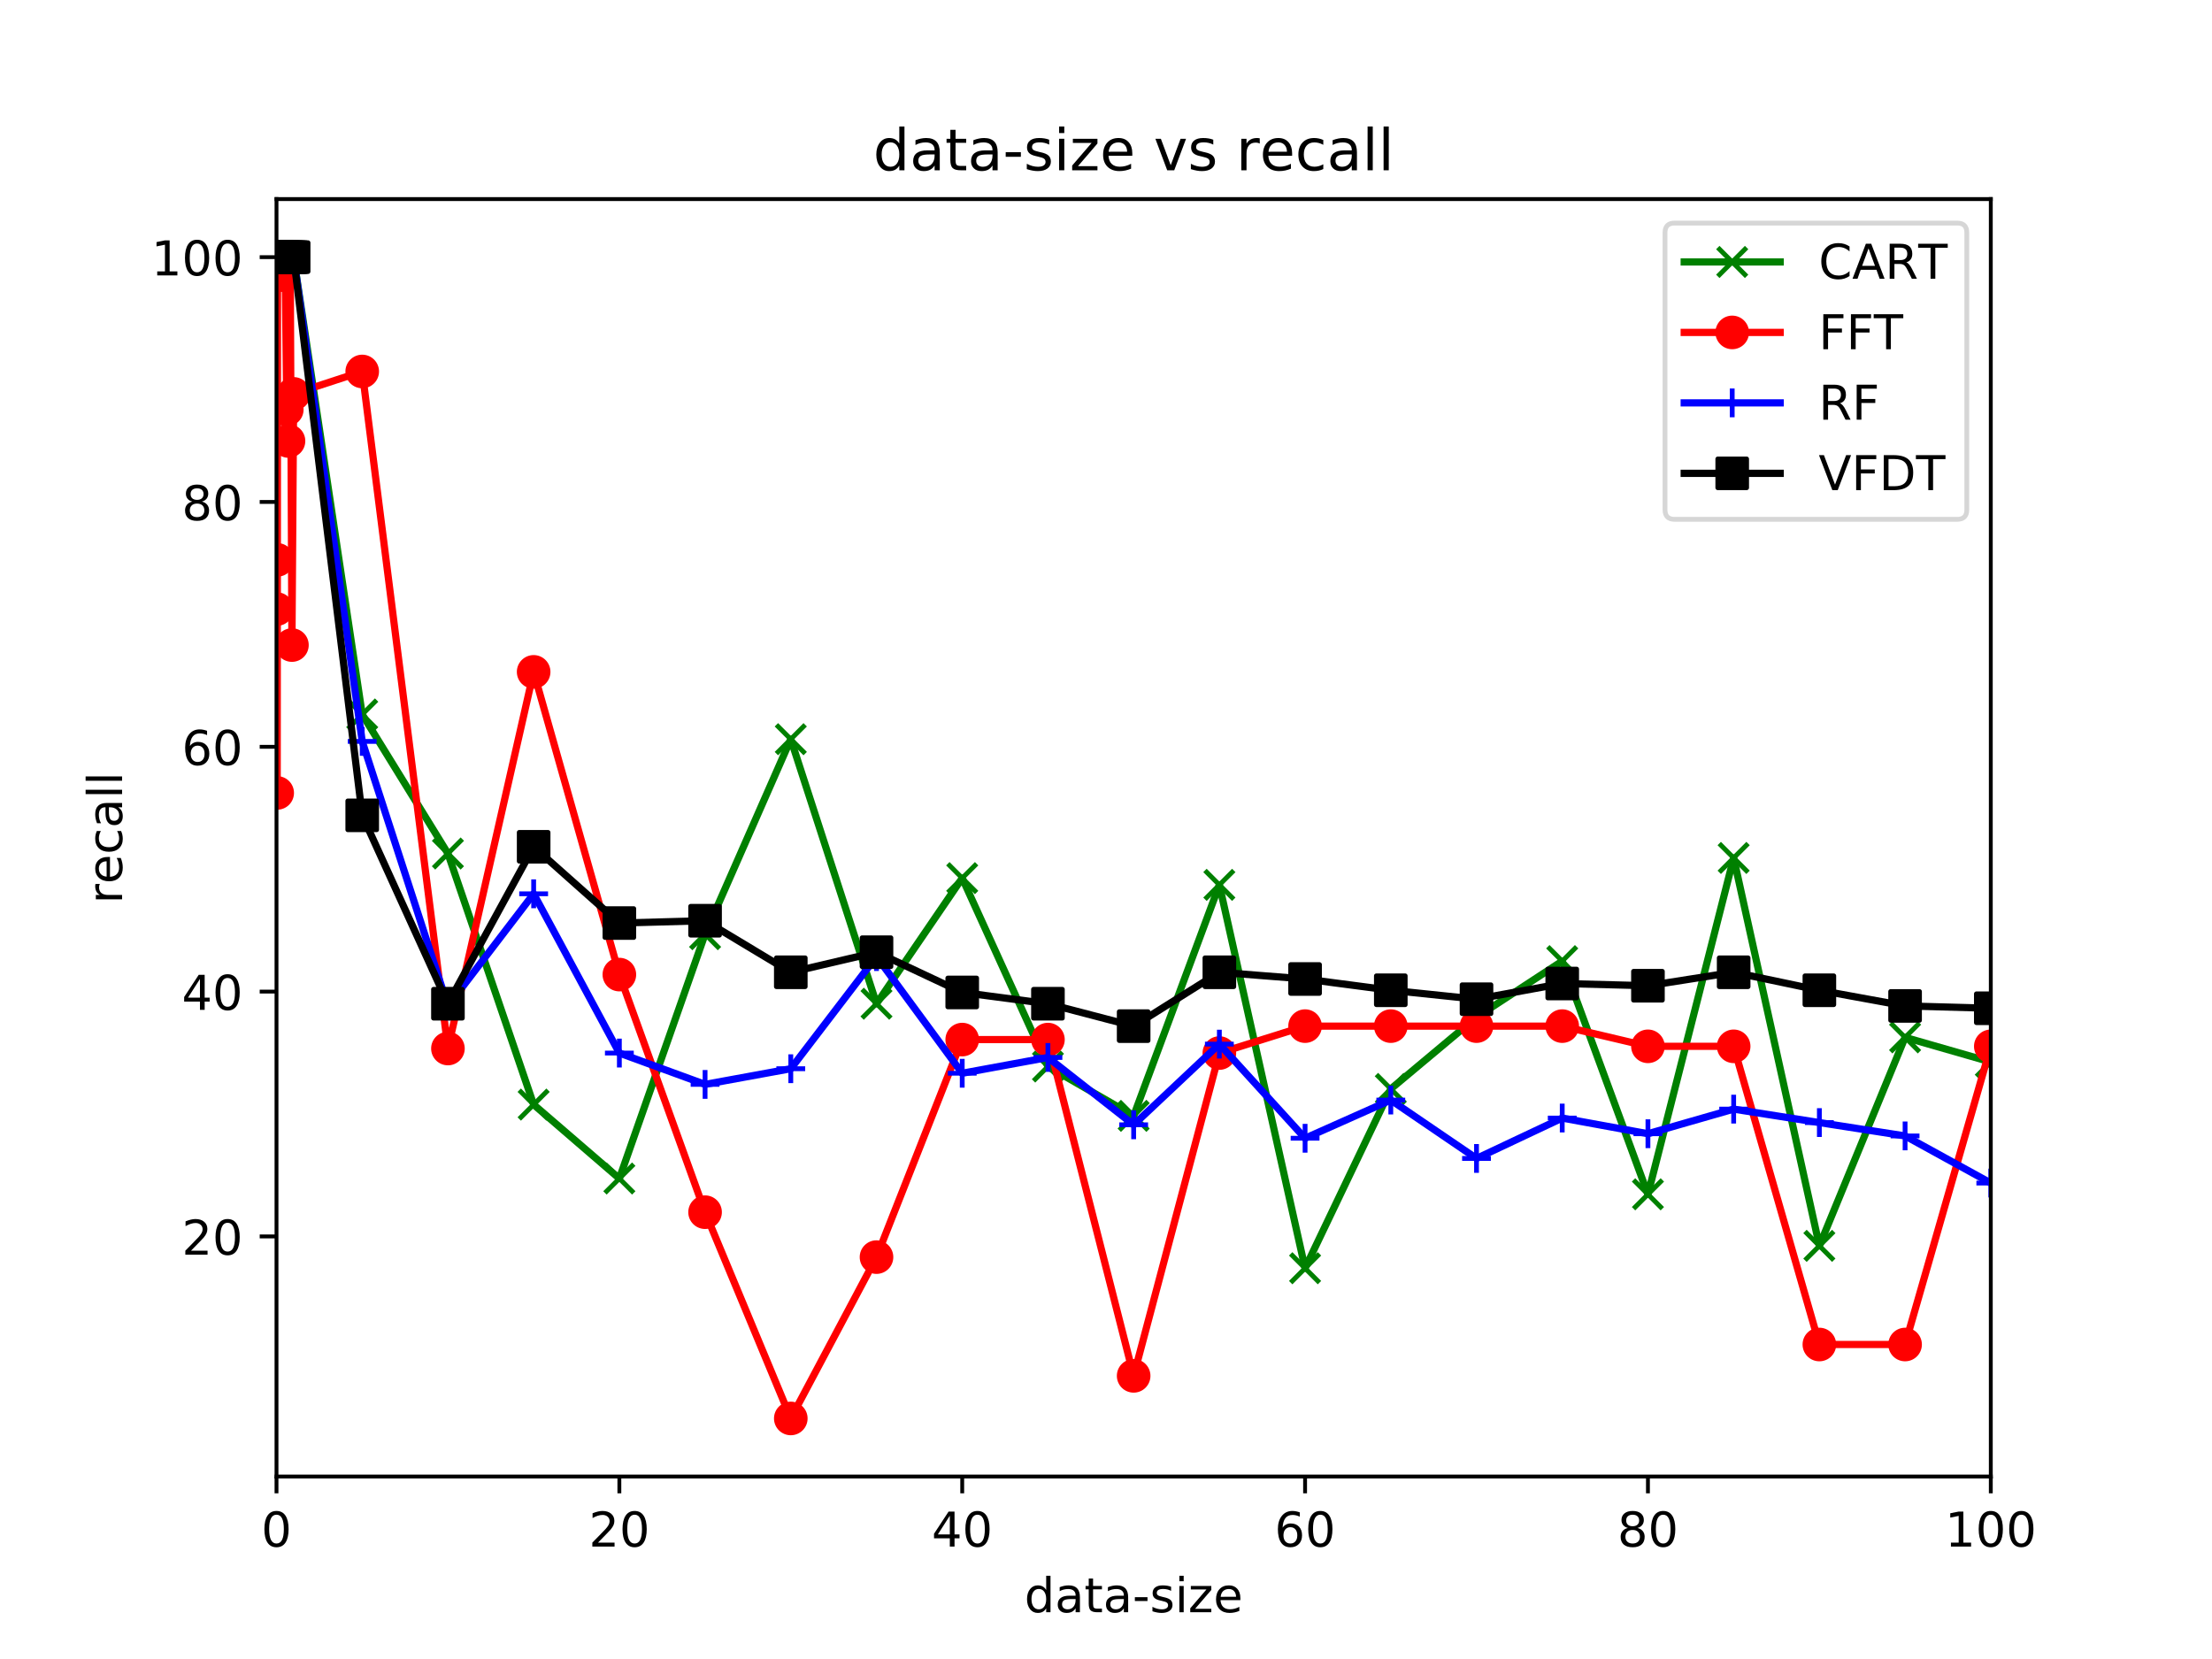 <?xml version="1.0" encoding="utf-8" standalone="no"?>
<!DOCTYPE svg PUBLIC "-//W3C//DTD SVG 1.1//EN"
  "http://www.w3.org/Graphics/SVG/1.1/DTD/svg11.dtd">
<!-- Created with matplotlib (https://matplotlib.org/) -->
<svg height="345.6pt" version="1.1" viewBox="0 0 460.8 345.6" width="460.8pt" xmlns="http://www.w3.org/2000/svg" xmlns:xlink="http://www.w3.org/1999/xlink">
 <defs>
  <style type="text/css">
*{stroke-linecap:butt;stroke-linejoin:round;}
  </style>
 </defs>
 <g id="figure_1">
  <g id="patch_1">
   <path d="M 0 345.6 
L 460.8 345.6 
L 460.8 0 
L 0 0 
z
" style="fill:#ffffff;"/>
  </g>
  <g id="axes_1">
   <g id="patch_2">
    <path d="M 57.6 307.584 
L 414.72 307.584 
L 414.72 41.472 
L 57.6 41.472 
z
" style="fill:#ffffff;"/>
   </g>
   <g id="matplotlib.axis_1">
    <g id="xtick_1">
     <g id="line2d_1">
      <defs>
       <path d="M 0 0 
L 0 3.5 
" id="m927fd1815a" style="stroke:#000000;stroke-width:0.8;"/>
      </defs>
      <g>
       <use style="stroke:#000000;stroke-width:0.8;" x="57.6" xlink:href="#m927fd1815a" y="307.584"/>
      </g>
     </g>
     <g id="text_1">
      <!-- 0 -->
      <defs>
       <path d="M 31.781 66.406 
Q 24.172 66.406 20.328 58.906 
Q 16.5 51.422 16.5 36.375 
Q 16.5 21.391 20.328 13.891 
Q 24.172 6.391 31.781 6.391 
Q 39.453 6.391 43.281 13.891 
Q 47.125 21.391 47.125 36.375 
Q 47.125 51.422 43.281 58.906 
Q 39.453 66.406 31.781 66.406 
z
M 31.781 74.219 
Q 44.047 74.219 50.516 64.516 
Q 56.984 54.828 56.984 36.375 
Q 56.984 17.969 50.516 8.266 
Q 44.047 -1.422 31.781 -1.422 
Q 19.531 -1.422 13.062 8.266 
Q 6.594 17.969 6.594 36.375 
Q 6.594 54.828 13.062 64.516 
Q 19.531 74.219 31.781 74.219 
z
" id="DejaVuSans-48"/>
      </defs>
      <g transform="translate(54.419 322.182)scale(0.1 -0.1)">
       <use xlink:href="#DejaVuSans-48"/>
      </g>
     </g>
    </g>
    <g id="xtick_2">
     <g id="line2d_2">
      <g>
       <use style="stroke:#000000;stroke-width:0.8;" x="129.024" xlink:href="#m927fd1815a" y="307.584"/>
      </g>
     </g>
     <g id="text_2">
      <!-- 20 -->
      <defs>
       <path d="M 19.188 8.297 
L 53.609 8.297 
L 53.609 0 
L 7.328 0 
L 7.328 8.297 
Q 12.938 14.109 22.625 23.891 
Q 32.328 33.688 34.812 36.531 
Q 39.547 41.844 41.422 45.531 
Q 43.312 49.219 43.312 52.781 
Q 43.312 58.594 39.234 62.25 
Q 35.156 65.922 28.609 65.922 
Q 23.969 65.922 18.812 64.312 
Q 13.672 62.703 7.812 59.422 
L 7.812 69.391 
Q 13.766 71.781 18.938 73 
Q 24.125 74.219 28.422 74.219 
Q 39.75 74.219 46.484 68.547 
Q 53.219 62.891 53.219 53.422 
Q 53.219 48.922 51.531 44.891 
Q 49.859 40.875 45.406 35.406 
Q 44.188 33.984 37.641 27.219 
Q 31.109 20.453 19.188 8.297 
z
" id="DejaVuSans-50"/>
      </defs>
      <g transform="translate(122.662 322.182)scale(0.1 -0.1)">
       <use xlink:href="#DejaVuSans-50"/>
       <use x="63.623" xlink:href="#DejaVuSans-48"/>
      </g>
     </g>
    </g>
    <g id="xtick_3">
     <g id="line2d_3">
      <g>
       <use style="stroke:#000000;stroke-width:0.8;" x="200.448" xlink:href="#m927fd1815a" y="307.584"/>
      </g>
     </g>
     <g id="text_3">
      <!-- 40 -->
      <defs>
       <path d="M 37.797 64.312 
L 12.891 25.391 
L 37.797 25.391 
z
M 35.203 72.906 
L 47.609 72.906 
L 47.609 25.391 
L 58.016 25.391 
L 58.016 17.188 
L 47.609 17.188 
L 47.609 0 
L 37.797 0 
L 37.797 17.188 
L 4.891 17.188 
L 4.891 26.703 
z
" id="DejaVuSans-52"/>
      </defs>
      <g transform="translate(194.085 322.182)scale(0.1 -0.1)">
       <use xlink:href="#DejaVuSans-52"/>
       <use x="63.623" xlink:href="#DejaVuSans-48"/>
      </g>
     </g>
    </g>
    <g id="xtick_4">
     <g id="line2d_4">
      <g>
       <use style="stroke:#000000;stroke-width:0.8;" x="271.872" xlink:href="#m927fd1815a" y="307.584"/>
      </g>
     </g>
     <g id="text_4">
      <!-- 60 -->
      <defs>
       <path d="M 33.016 40.375 
Q 26.375 40.375 22.484 35.828 
Q 18.609 31.297 18.609 23.391 
Q 18.609 15.531 22.484 10.953 
Q 26.375 6.391 33.016 6.391 
Q 39.656 6.391 43.531 10.953 
Q 47.406 15.531 47.406 23.391 
Q 47.406 31.297 43.531 35.828 
Q 39.656 40.375 33.016 40.375 
z
M 52.594 71.297 
L 52.594 62.312 
Q 48.875 64.062 45.094 64.984 
Q 41.312 65.922 37.594 65.922 
Q 27.828 65.922 22.672 59.328 
Q 17.531 52.734 16.797 39.406 
Q 19.672 43.656 24.016 45.922 
Q 28.375 48.188 33.594 48.188 
Q 44.578 48.188 50.953 41.516 
Q 57.328 34.859 57.328 23.391 
Q 57.328 12.156 50.688 5.359 
Q 44.047 -1.422 33.016 -1.422 
Q 20.359 -1.422 13.672 8.266 
Q 6.984 17.969 6.984 36.375 
Q 6.984 53.656 15.188 63.938 
Q 23.391 74.219 37.203 74.219 
Q 40.922 74.219 44.703 73.484 
Q 48.484 72.75 52.594 71.297 
z
" id="DejaVuSans-54"/>
      </defs>
      <g transform="translate(265.51 322.182)scale(0.1 -0.1)">
       <use xlink:href="#DejaVuSans-54"/>
       <use x="63.623" xlink:href="#DejaVuSans-48"/>
      </g>
     </g>
    </g>
    <g id="xtick_5">
     <g id="line2d_5">
      <g>
       <use style="stroke:#000000;stroke-width:0.8;" x="343.296" xlink:href="#m927fd1815a" y="307.584"/>
      </g>
     </g>
     <g id="text_5">
      <!-- 80 -->
      <defs>
       <path d="M 31.781 34.625 
Q 24.75 34.625 20.719 30.859 
Q 16.703 27.094 16.703 20.516 
Q 16.703 13.922 20.719 10.156 
Q 24.75 6.391 31.781 6.391 
Q 38.812 6.391 42.859 10.172 
Q 46.922 13.969 46.922 20.516 
Q 46.922 27.094 42.891 30.859 
Q 38.875 34.625 31.781 34.625 
z
M 21.922 38.812 
Q 15.578 40.375 12.031 44.719 
Q 8.5 49.078 8.5 55.328 
Q 8.5 64.062 14.719 69.141 
Q 20.953 74.219 31.781 74.219 
Q 42.672 74.219 48.875 69.141 
Q 55.078 64.062 55.078 55.328 
Q 55.078 49.078 51.531 44.719 
Q 48 40.375 41.703 38.812 
Q 48.828 37.156 52.797 32.312 
Q 56.781 27.484 56.781 20.516 
Q 56.781 9.906 50.312 4.234 
Q 43.844 -1.422 31.781 -1.422 
Q 19.734 -1.422 13.25 4.234 
Q 6.781 9.906 6.781 20.516 
Q 6.781 27.484 10.781 32.312 
Q 14.797 37.156 21.922 38.812 
z
M 18.312 54.391 
Q 18.312 48.734 21.844 45.562 
Q 25.391 42.391 31.781 42.391 
Q 38.141 42.391 41.719 45.562 
Q 45.312 48.734 45.312 54.391 
Q 45.312 60.062 41.719 63.234 
Q 38.141 66.406 31.781 66.406 
Q 25.391 66.406 21.844 63.234 
Q 18.312 60.062 18.312 54.391 
z
" id="DejaVuSans-56"/>
      </defs>
      <g transform="translate(336.933 322.182)scale(0.1 -0.1)">
       <use xlink:href="#DejaVuSans-56"/>
       <use x="63.623" xlink:href="#DejaVuSans-48"/>
      </g>
     </g>
    </g>
    <g id="xtick_6">
     <g id="line2d_6">
      <g>
       <use style="stroke:#000000;stroke-width:0.8;" x="414.72" xlink:href="#m927fd1815a" y="307.584"/>
      </g>
     </g>
     <g id="text_6">
      <!-- 100 -->
      <defs>
       <path d="M 12.406 8.297 
L 28.516 8.297 
L 28.516 63.922 
L 10.984 60.406 
L 10.984 69.391 
L 28.422 72.906 
L 38.281 72.906 
L 38.281 8.297 
L 54.391 8.297 
L 54.391 0 
L 12.406 0 
z
" id="DejaVuSans-49"/>
      </defs>
      <g transform="translate(405.176 322.182)scale(0.1 -0.1)">
       <use xlink:href="#DejaVuSans-49"/>
       <use x="63.623" xlink:href="#DejaVuSans-48"/>
       <use x="127.246" xlink:href="#DejaVuSans-48"/>
      </g>
     </g>
    </g>
    <g id="text_7">
     <!-- data-size -->
     <defs>
      <path d="M 45.406 46.391 
L 45.406 75.984 
L 54.391 75.984 
L 54.391 0 
L 45.406 0 
L 45.406 8.203 
Q 42.578 3.328 38.25 0.953 
Q 33.938 -1.422 27.875 -1.422 
Q 17.969 -1.422 11.734 6.484 
Q 5.516 14.406 5.516 27.297 
Q 5.516 40.188 11.734 48.094 
Q 17.969 56 27.875 56 
Q 33.938 56 38.25 53.625 
Q 42.578 51.266 45.406 46.391 
z
M 14.797 27.297 
Q 14.797 17.391 18.875 11.75 
Q 22.953 6.109 30.078 6.109 
Q 37.203 6.109 41.297 11.75 
Q 45.406 17.391 45.406 27.297 
Q 45.406 37.203 41.297 42.844 
Q 37.203 48.484 30.078 48.484 
Q 22.953 48.484 18.875 42.844 
Q 14.797 37.203 14.797 27.297 
z
" id="DejaVuSans-100"/>
      <path d="M 34.281 27.484 
Q 23.391 27.484 19.188 25 
Q 14.984 22.516 14.984 16.5 
Q 14.984 11.719 18.141 8.906 
Q 21.297 6.109 26.703 6.109 
Q 34.188 6.109 38.703 11.406 
Q 43.219 16.703 43.219 25.484 
L 43.219 27.484 
z
M 52.203 31.203 
L 52.203 0 
L 43.219 0 
L 43.219 8.297 
Q 40.141 3.328 35.547 0.953 
Q 30.953 -1.422 24.312 -1.422 
Q 15.922 -1.422 10.953 3.297 
Q 6 8.016 6 15.922 
Q 6 25.141 12.172 29.828 
Q 18.359 34.516 30.609 34.516 
L 43.219 34.516 
L 43.219 35.406 
Q 43.219 41.609 39.141 45 
Q 35.062 48.391 27.688 48.391 
Q 23 48.391 18.547 47.266 
Q 14.109 46.141 10.016 43.891 
L 10.016 52.203 
Q 14.938 54.109 19.578 55.047 
Q 24.219 56 28.609 56 
Q 40.484 56 46.344 49.844 
Q 52.203 43.703 52.203 31.203 
z
" id="DejaVuSans-97"/>
      <path d="M 18.312 70.219 
L 18.312 54.688 
L 36.812 54.688 
L 36.812 47.703 
L 18.312 47.703 
L 18.312 18.016 
Q 18.312 11.328 20.141 9.422 
Q 21.969 7.516 27.594 7.516 
L 36.812 7.516 
L 36.812 0 
L 27.594 0 
Q 17.188 0 13.234 3.875 
Q 9.281 7.766 9.281 18.016 
L 9.281 47.703 
L 2.688 47.703 
L 2.688 54.688 
L 9.281 54.688 
L 9.281 70.219 
z
" id="DejaVuSans-116"/>
      <path d="M 4.891 31.391 
L 31.203 31.391 
L 31.203 23.391 
L 4.891 23.391 
z
" id="DejaVuSans-45"/>
      <path d="M 44.281 53.078 
L 44.281 44.578 
Q 40.484 46.531 36.375 47.5 
Q 32.281 48.484 27.875 48.484 
Q 21.188 48.484 17.844 46.438 
Q 14.5 44.391 14.5 40.281 
Q 14.5 37.156 16.891 35.375 
Q 19.281 33.594 26.516 31.984 
L 29.594 31.297 
Q 39.156 29.25 43.188 25.516 
Q 47.219 21.781 47.219 15.094 
Q 47.219 7.469 41.188 3.016 
Q 35.156 -1.422 24.609 -1.422 
Q 20.219 -1.422 15.453 -0.562 
Q 10.688 0.297 5.422 2 
L 5.422 11.281 
Q 10.406 8.688 15.234 7.391 
Q 20.062 6.109 24.812 6.109 
Q 31.156 6.109 34.562 8.281 
Q 37.984 10.453 37.984 14.406 
Q 37.984 18.062 35.516 20.016 
Q 33.062 21.969 24.703 23.781 
L 21.578 24.516 
Q 13.234 26.266 9.516 29.906 
Q 5.812 33.547 5.812 39.891 
Q 5.812 47.609 11.281 51.797 
Q 16.75 56 26.812 56 
Q 31.781 56 36.172 55.266 
Q 40.578 54.547 44.281 53.078 
z
" id="DejaVuSans-115"/>
      <path d="M 9.422 54.688 
L 18.406 54.688 
L 18.406 0 
L 9.422 0 
z
M 9.422 75.984 
L 18.406 75.984 
L 18.406 64.594 
L 9.422 64.594 
z
" id="DejaVuSans-105"/>
      <path d="M 5.516 54.688 
L 48.188 54.688 
L 48.188 46.484 
L 14.406 7.172 
L 48.188 7.172 
L 48.188 0 
L 4.297 0 
L 4.297 8.203 
L 38.094 47.516 
L 5.516 47.516 
z
" id="DejaVuSans-122"/>
      <path d="M 56.203 29.594 
L 56.203 25.203 
L 14.891 25.203 
Q 15.484 15.922 20.484 11.062 
Q 25.484 6.203 34.422 6.203 
Q 39.594 6.203 44.453 7.469 
Q 49.312 8.734 54.109 11.281 
L 54.109 2.781 
Q 49.266 0.734 44.188 -0.344 
Q 39.109 -1.422 33.891 -1.422 
Q 20.797 -1.422 13.156 6.188 
Q 5.516 13.812 5.516 26.812 
Q 5.516 40.234 12.766 48.109 
Q 20.016 56 32.328 56 
Q 43.359 56 49.781 48.891 
Q 56.203 41.797 56.203 29.594 
z
M 47.219 32.234 
Q 47.125 39.594 43.094 43.984 
Q 39.062 48.391 32.422 48.391 
Q 24.906 48.391 20.391 44.141 
Q 15.875 39.891 15.188 32.172 
z
" id="DejaVuSans-101"/>
     </defs>
     <g transform="translate(213.399 335.861)scale(0.1 -0.1)">
      <use xlink:href="#DejaVuSans-100"/>
      <use x="63.477" xlink:href="#DejaVuSans-97"/>
      <use x="124.756" xlink:href="#DejaVuSans-116"/>
      <use x="163.965" xlink:href="#DejaVuSans-97"/>
      <use x="225.244" xlink:href="#DejaVuSans-45"/>
      <use x="261.328" xlink:href="#DejaVuSans-115"/>
      <use x="313.428" xlink:href="#DejaVuSans-105"/>
      <use x="341.211" xlink:href="#DejaVuSans-122"/>
      <use x="393.701" xlink:href="#DejaVuSans-101"/>
     </g>
    </g>
   </g>
   <g id="matplotlib.axis_2">
    <g id="ytick_1">
     <g id="line2d_7">
      <defs>
       <path d="M 0 0 
L -3.5 0 
" id="m9c8763d83e" style="stroke:#000000;stroke-width:0.8;"/>
      </defs>
      <g>
       <use style="stroke:#000000;stroke-width:0.8;" x="57.6" xlink:href="#m9c8763d83e" y="257.569"/>
      </g>
     </g>
     <g id="text_8">
      <!-- 20 -->
      <g transform="translate(37.875 261.368)scale(0.1 -0.1)">
       <use xlink:href="#DejaVuSans-50"/>
       <use x="63.623" xlink:href="#DejaVuSans-48"/>
      </g>
     </g>
    </g>
    <g id="ytick_2">
     <g id="line2d_8">
      <g>
       <use style="stroke:#000000;stroke-width:0.8;" x="57.6" xlink:href="#m9c8763d83e" y="206.569"/>
      </g>
     </g>
     <g id="text_9">
      <!-- 40 -->
      <g transform="translate(37.875 210.368)scale(0.1 -0.1)">
       <use xlink:href="#DejaVuSans-52"/>
       <use x="63.623" xlink:href="#DejaVuSans-48"/>
      </g>
     </g>
    </g>
    <g id="ytick_3">
     <g id="line2d_9">
      <g>
       <use style="stroke:#000000;stroke-width:0.8;" x="57.6" xlink:href="#m9c8763d83e" y="155.569"/>
      </g>
     </g>
     <g id="text_10">
      <!-- 60 -->
      <g transform="translate(37.875 159.368)scale(0.1 -0.1)">
       <use xlink:href="#DejaVuSans-54"/>
       <use x="63.623" xlink:href="#DejaVuSans-48"/>
      </g>
     </g>
    </g>
    <g id="ytick_4">
     <g id="line2d_10">
      <g>
       <use style="stroke:#000000;stroke-width:0.8;" x="57.6" xlink:href="#m9c8763d83e" y="104.568"/>
      </g>
     </g>
     <g id="text_11">
      <!-- 80 -->
      <g transform="translate(37.875 108.368)scale(0.1 -0.1)">
       <use xlink:href="#DejaVuSans-56"/>
       <use x="63.623" xlink:href="#DejaVuSans-48"/>
      </g>
     </g>
    </g>
    <g id="ytick_5">
     <g id="line2d_11">
      <g>
       <use style="stroke:#000000;stroke-width:0.8;" x="57.6" xlink:href="#m9c8763d83e" y="53.568"/>
      </g>
     </g>
     <g id="text_12">
      <!-- 100 -->
      <g transform="translate(31.512 57.367)scale(0.1 -0.1)">
       <use xlink:href="#DejaVuSans-49"/>
       <use x="63.623" xlink:href="#DejaVuSans-48"/>
       <use x="127.246" xlink:href="#DejaVuSans-48"/>
      </g>
     </g>
    </g>
    <g id="text_13">
     <!-- recall -->
     <defs>
      <path d="M 41.109 46.297 
Q 39.594 47.172 37.812 47.578 
Q 36.031 48 33.891 48 
Q 26.266 48 22.188 43.047 
Q 18.109 38.094 18.109 28.812 
L 18.109 0 
L 9.078 0 
L 9.078 54.688 
L 18.109 54.688 
L 18.109 46.188 
Q 20.953 51.172 25.484 53.578 
Q 30.031 56 36.531 56 
Q 37.453 56 38.578 55.875 
Q 39.703 55.766 41.062 55.516 
z
" id="DejaVuSans-114"/>
      <path d="M 48.781 52.594 
L 48.781 44.188 
Q 44.969 46.297 41.141 47.344 
Q 37.312 48.391 33.406 48.391 
Q 24.656 48.391 19.812 42.844 
Q 14.984 37.312 14.984 27.297 
Q 14.984 17.281 19.812 11.734 
Q 24.656 6.203 33.406 6.203 
Q 37.312 6.203 41.141 7.25 
Q 44.969 8.297 48.781 10.406 
L 48.781 2.094 
Q 45.016 0.344 40.984 -0.531 
Q 36.969 -1.422 32.422 -1.422 
Q 20.062 -1.422 12.781 6.344 
Q 5.516 14.109 5.516 27.297 
Q 5.516 40.672 12.859 48.328 
Q 20.219 56 33.016 56 
Q 37.156 56 41.109 55.141 
Q 45.062 54.297 48.781 52.594 
z
" id="DejaVuSans-99"/>
      <path d="M 9.422 75.984 
L 18.406 75.984 
L 18.406 0 
L 9.422 0 
z
" id="DejaVuSans-108"/>
     </defs>
     <g transform="translate(25.433 188.25)rotate(-90)scale(0.1 -0.1)">
      <use xlink:href="#DejaVuSans-114"/>
      <use x="41.082" xlink:href="#DejaVuSans-101"/>
      <use x="102.605" xlink:href="#DejaVuSans-99"/>
      <use x="157.586" xlink:href="#DejaVuSans-97"/>
      <use x="218.865" xlink:href="#DejaVuSans-108"/>
      <use x="246.648" xlink:href="#DejaVuSans-108"/>
     </g>
    </g>
   </g>
   <g id="line2d_12">
    <path clip-path="url(#p528857e0a0)" d="M 57.636 53.568 
L 57.671 53.568 
L 57.707 53.568 
L 57.743 53.568 
L 57.779 53.568 
L 57.814 53.568 
L 57.85 53.568 
L 57.886 53.568 
L 57.921 53.568 
L 57.957 53.568 
L 58.314 53.568 
L 58.671 53.568 
L 59.028 53.568 
L 59.386 53.568 
L 59.743 53.568 
L 60.1 53.568 
L 60.457 53.568 
L 60.814 53.568 
L 61.171 53.568 
L 75.456 148.837 
L 93.312 177.805 
L 111.168 230.106 
L 129.024 245.508 
L 146.88 194.609 
L 164.736 153.988 
L 182.592 209.093 
L 200.448 182.93 
L 218.304 222.175 
L 236.16 232.452 
L 254.016 184.333 
L 271.872 264.199 
L 289.728 226.842 
L 307.584 211.898 
L 325.44 200.219 
L 343.296 248.797 
L 361.152 178.723 
L 379.008 259.533 
L 396.864 216.106 
L 414.72 221.232 
" style="fill:none;stroke:#008000;stroke-linecap:square;stroke-width:1.5;"/>
    <defs>
     <path d="M -3 3 
L 3 -3 
M -3 -3 
L 3 3 
" id="med6b32ce0d" style="stroke:#008000;"/>
    </defs>
    <g clip-path="url(#p528857e0a0)">
     <use style="fill:#008000;stroke:#008000;" x="57.636" xlink:href="#med6b32ce0d" y="53.568"/>
     <use style="fill:#008000;stroke:#008000;" x="57.671" xlink:href="#med6b32ce0d" y="53.568"/>
     <use style="fill:#008000;stroke:#008000;" x="57.707" xlink:href="#med6b32ce0d" y="53.568"/>
     <use style="fill:#008000;stroke:#008000;" x="57.743" xlink:href="#med6b32ce0d" y="53.568"/>
     <use style="fill:#008000;stroke:#008000;" x="57.779" xlink:href="#med6b32ce0d" y="53.568"/>
     <use style="fill:#008000;stroke:#008000;" x="57.814" xlink:href="#med6b32ce0d" y="53.568"/>
     <use style="fill:#008000;stroke:#008000;" x="57.85" xlink:href="#med6b32ce0d" y="53.568"/>
     <use style="fill:#008000;stroke:#008000;" x="57.886" xlink:href="#med6b32ce0d" y="53.568"/>
     <use style="fill:#008000;stroke:#008000;" x="57.921" xlink:href="#med6b32ce0d" y="53.568"/>
     <use style="fill:#008000;stroke:#008000;" x="57.957" xlink:href="#med6b32ce0d" y="53.568"/>
     <use style="fill:#008000;stroke:#008000;" x="58.314" xlink:href="#med6b32ce0d" y="53.568"/>
     <use style="fill:#008000;stroke:#008000;" x="58.671" xlink:href="#med6b32ce0d" y="53.568"/>
     <use style="fill:#008000;stroke:#008000;" x="59.028" xlink:href="#med6b32ce0d" y="53.568"/>
     <use style="fill:#008000;stroke:#008000;" x="59.386" xlink:href="#med6b32ce0d" y="53.568"/>
     <use style="fill:#008000;stroke:#008000;" x="59.743" xlink:href="#med6b32ce0d" y="53.568"/>
     <use style="fill:#008000;stroke:#008000;" x="60.1" xlink:href="#med6b32ce0d" y="53.568"/>
     <use style="fill:#008000;stroke:#008000;" x="60.457" xlink:href="#med6b32ce0d" y="53.568"/>
     <use style="fill:#008000;stroke:#008000;" x="60.814" xlink:href="#med6b32ce0d" y="53.568"/>
     <use style="fill:#008000;stroke:#008000;" x="61.171" xlink:href="#med6b32ce0d" y="53.568"/>
     <use style="fill:#008000;stroke:#008000;" x="75.456" xlink:href="#med6b32ce0d" y="148.837"/>
     <use style="fill:#008000;stroke:#008000;" x="93.312" xlink:href="#med6b32ce0d" y="177.805"/>
     <use style="fill:#008000;stroke:#008000;" x="111.168" xlink:href="#med6b32ce0d" y="230.106"/>
     <use style="fill:#008000;stroke:#008000;" x="129.024" xlink:href="#med6b32ce0d" y="245.508"/>
     <use style="fill:#008000;stroke:#008000;" x="146.88" xlink:href="#med6b32ce0d" y="194.609"/>
     <use style="fill:#008000;stroke:#008000;" x="164.736" xlink:href="#med6b32ce0d" y="153.988"/>
     <use style="fill:#008000;stroke:#008000;" x="182.592" xlink:href="#med6b32ce0d" y="209.093"/>
     <use style="fill:#008000;stroke:#008000;" x="200.448" xlink:href="#med6b32ce0d" y="182.93"/>
     <use style="fill:#008000;stroke:#008000;" x="218.304" xlink:href="#med6b32ce0d" y="222.175"/>
     <use style="fill:#008000;stroke:#008000;" x="236.16" xlink:href="#med6b32ce0d" y="232.452"/>
     <use style="fill:#008000;stroke:#008000;" x="254.016" xlink:href="#med6b32ce0d" y="184.333"/>
     <use style="fill:#008000;stroke:#008000;" x="271.872" xlink:href="#med6b32ce0d" y="264.199"/>
     <use style="fill:#008000;stroke:#008000;" x="289.728" xlink:href="#med6b32ce0d" y="226.842"/>
     <use style="fill:#008000;stroke:#008000;" x="307.584" xlink:href="#med6b32ce0d" y="211.898"/>
     <use style="fill:#008000;stroke:#008000;" x="325.44" xlink:href="#med6b32ce0d" y="200.219"/>
     <use style="fill:#008000;stroke:#008000;" x="343.296" xlink:href="#med6b32ce0d" y="248.797"/>
     <use style="fill:#008000;stroke:#008000;" x="361.152" xlink:href="#med6b32ce0d" y="178.723"/>
     <use style="fill:#008000;stroke:#008000;" x="379.008" xlink:href="#med6b32ce0d" y="259.533"/>
     <use style="fill:#008000;stroke:#008000;" x="396.864" xlink:href="#med6b32ce0d" y="216.106"/>
     <use style="fill:#008000;stroke:#008000;" x="414.72" xlink:href="#med6b32ce0d" y="221.232"/>
    </g>
   </g>
   <g id="line2d_13">
    <path clip-path="url(#p528857e0a0)" d="M 57.636 53.568 
L 57.671 126.881 
L 57.707 83.913 
L 57.743 165.182 
L 57.779 116.63 
L 57.814 53.568 
L 57.85 53.568 
L 57.886 53.568 
L 57.921 53.568 
L 57.957 53.568 
L 58.314 53.568 
L 58.671 57.317 
L 59.028 53.568 
L 59.386 53.568 
L 59.743 85.316 
L 60.1 91.869 
L 60.457 53.568 
L 60.814 134.378 
L 61.171 82.052 
L 75.456 77.385 
L 93.312 218.427 
L 111.168 139.963 
L 129.024 203.024 
L 146.88 252.52 
L 164.736 295.488 
L 182.592 261.879 
L 200.448 216.565 
L 218.304 216.565 
L 236.16 286.614 
L 254.016 219.37 
L 271.872 213.76 
L 289.728 213.76 
L 307.584 213.76 
L 325.44 213.76 
L 343.296 217.968 
L 361.152 217.968 
L 379.008 280.086 
L 396.864 280.086 
L 414.72 217.968 
" style="fill:none;stroke:#ff0000;stroke-linecap:square;stroke-width:1.5;"/>
    <defs>
     <path d="M 0 3 
C 0.796 3 1.559 2.684 2.121 2.121 
C 2.684 1.559 3 0.796 3 0 
C 3 -0.796 2.684 -1.559 2.121 -2.121 
C 1.559 -2.684 0.796 -3 0 -3 
C -0.796 -3 -1.559 -2.684 -2.121 -2.121 
C -2.684 -1.559 -3 -0.796 -3 0 
C -3 0.796 -2.684 1.559 -2.121 2.121 
C -1.559 2.684 -0.796 3 0 3 
z
" id="m1f6f2ad5ee" style="stroke:#ff0000;"/>
    </defs>
    <g clip-path="url(#p528857e0a0)">
     <use style="fill:#ff0000;stroke:#ff0000;" x="57.636" xlink:href="#m1f6f2ad5ee" y="53.568"/>
     <use style="fill:#ff0000;stroke:#ff0000;" x="57.671" xlink:href="#m1f6f2ad5ee" y="126.881"/>
     <use style="fill:#ff0000;stroke:#ff0000;" x="57.707" xlink:href="#m1f6f2ad5ee" y="83.913"/>
     <use style="fill:#ff0000;stroke:#ff0000;" x="57.743" xlink:href="#m1f6f2ad5ee" y="165.182"/>
     <use style="fill:#ff0000;stroke:#ff0000;" x="57.779" xlink:href="#m1f6f2ad5ee" y="116.63"/>
     <use style="fill:#ff0000;stroke:#ff0000;" x="57.814" xlink:href="#m1f6f2ad5ee" y="53.568"/>
     <use style="fill:#ff0000;stroke:#ff0000;" x="57.85" xlink:href="#m1f6f2ad5ee" y="53.568"/>
     <use style="fill:#ff0000;stroke:#ff0000;" x="57.886" xlink:href="#m1f6f2ad5ee" y="53.568"/>
     <use style="fill:#ff0000;stroke:#ff0000;" x="57.921" xlink:href="#m1f6f2ad5ee" y="53.568"/>
     <use style="fill:#ff0000;stroke:#ff0000;" x="57.957" xlink:href="#m1f6f2ad5ee" y="53.568"/>
     <use style="fill:#ff0000;stroke:#ff0000;" x="58.314" xlink:href="#m1f6f2ad5ee" y="53.568"/>
     <use style="fill:#ff0000;stroke:#ff0000;" x="58.671" xlink:href="#m1f6f2ad5ee" y="57.317"/>
     <use style="fill:#ff0000;stroke:#ff0000;" x="59.028" xlink:href="#m1f6f2ad5ee" y="53.568"/>
     <use style="fill:#ff0000;stroke:#ff0000;" x="59.386" xlink:href="#m1f6f2ad5ee" y="53.568"/>
     <use style="fill:#ff0000;stroke:#ff0000;" x="59.743" xlink:href="#m1f6f2ad5ee" y="85.316"/>
     <use style="fill:#ff0000;stroke:#ff0000;" x="60.1" xlink:href="#m1f6f2ad5ee" y="91.869"/>
     <use style="fill:#ff0000;stroke:#ff0000;" x="60.457" xlink:href="#m1f6f2ad5ee" y="53.568"/>
     <use style="fill:#ff0000;stroke:#ff0000;" x="60.814" xlink:href="#m1f6f2ad5ee" y="134.378"/>
     <use style="fill:#ff0000;stroke:#ff0000;" x="61.171" xlink:href="#m1f6f2ad5ee" y="82.052"/>
     <use style="fill:#ff0000;stroke:#ff0000;" x="75.456" xlink:href="#m1f6f2ad5ee" y="77.385"/>
     <use style="fill:#ff0000;stroke:#ff0000;" x="93.312" xlink:href="#m1f6f2ad5ee" y="218.427"/>
     <use style="fill:#ff0000;stroke:#ff0000;" x="111.168" xlink:href="#m1f6f2ad5ee" y="139.963"/>
     <use style="fill:#ff0000;stroke:#ff0000;" x="129.024" xlink:href="#m1f6f2ad5ee" y="203.024"/>
     <use style="fill:#ff0000;stroke:#ff0000;" x="146.88" xlink:href="#m1f6f2ad5ee" y="252.52"/>
     <use style="fill:#ff0000;stroke:#ff0000;" x="164.736" xlink:href="#m1f6f2ad5ee" y="295.488"/>
     <use style="fill:#ff0000;stroke:#ff0000;" x="182.592" xlink:href="#m1f6f2ad5ee" y="261.879"/>
     <use style="fill:#ff0000;stroke:#ff0000;" x="200.448" xlink:href="#m1f6f2ad5ee" y="216.565"/>
     <use style="fill:#ff0000;stroke:#ff0000;" x="218.304" xlink:href="#m1f6f2ad5ee" y="216.565"/>
     <use style="fill:#ff0000;stroke:#ff0000;" x="236.16" xlink:href="#m1f6f2ad5ee" y="286.614"/>
     <use style="fill:#ff0000;stroke:#ff0000;" x="254.016" xlink:href="#m1f6f2ad5ee" y="219.37"/>
     <use style="fill:#ff0000;stroke:#ff0000;" x="271.872" xlink:href="#m1f6f2ad5ee" y="213.76"/>
     <use style="fill:#ff0000;stroke:#ff0000;" x="289.728" xlink:href="#m1f6f2ad5ee" y="213.76"/>
     <use style="fill:#ff0000;stroke:#ff0000;" x="307.584" xlink:href="#m1f6f2ad5ee" y="213.76"/>
     <use style="fill:#ff0000;stroke:#ff0000;" x="325.44" xlink:href="#m1f6f2ad5ee" y="213.76"/>
     <use style="fill:#ff0000;stroke:#ff0000;" x="343.296" xlink:href="#m1f6f2ad5ee" y="217.968"/>
     <use style="fill:#ff0000;stroke:#ff0000;" x="361.152" xlink:href="#m1f6f2ad5ee" y="217.968"/>
     <use style="fill:#ff0000;stroke:#ff0000;" x="379.008" xlink:href="#m1f6f2ad5ee" y="280.086"/>
     <use style="fill:#ff0000;stroke:#ff0000;" x="396.864" xlink:href="#m1f6f2ad5ee" y="280.086"/>
     <use style="fill:#ff0000;stroke:#ff0000;" x="414.72" xlink:href="#m1f6f2ad5ee" y="217.968"/>
    </g>
   </g>
   <g id="line2d_14">
    <path clip-path="url(#p528857e0a0)" d="M 57.636 53.568 
L 57.671 53.568 
L 57.707 53.568 
L 57.743 53.568 
L 57.779 53.568 
L 57.814 53.568 
L 57.85 53.568 
L 57.886 53.568 
L 57.921 53.568 
L 57.957 53.568 
L 58.314 53.568 
L 58.671 53.568 
L 59.028 53.568 
L 59.386 53.568 
L 59.743 53.568 
L 60.1 53.568 
L 60.457 53.568 
L 60.814 53.568 
L 61.171 53.568 
L 75.456 154.447 
L 93.312 209.552 
L 111.168 186.194 
L 129.024 219.37 
L 146.88 225.898 
L 164.736 222.634 
L 182.592 199.276 
L 200.448 223.578 
L 218.304 220.288 
L 236.16 234.313 
L 254.016 217.509 
L 271.872 237.118 
L 289.728 229.162 
L 307.584 241.326 
L 325.44 232.911 
L 343.296 236.175 
L 361.152 231.049 
L 379.008 233.854 
L 396.864 236.634 
L 414.72 246.451 
" style="fill:none;stroke:#0000ff;stroke-linecap:square;stroke-width:1.5;"/>
    <defs>
     <path d="M -3 0 
L 3 0 
M 0 3 
L 0 -3 
" id="m3646126f6a" style="stroke:#0000ff;"/>
    </defs>
    <g clip-path="url(#p528857e0a0)">
     <use style="fill:#0000ff;stroke:#0000ff;" x="57.636" xlink:href="#m3646126f6a" y="53.568"/>
     <use style="fill:#0000ff;stroke:#0000ff;" x="57.671" xlink:href="#m3646126f6a" y="53.568"/>
     <use style="fill:#0000ff;stroke:#0000ff;" x="57.707" xlink:href="#m3646126f6a" y="53.568"/>
     <use style="fill:#0000ff;stroke:#0000ff;" x="57.743" xlink:href="#m3646126f6a" y="53.568"/>
     <use style="fill:#0000ff;stroke:#0000ff;" x="57.779" xlink:href="#m3646126f6a" y="53.568"/>
     <use style="fill:#0000ff;stroke:#0000ff;" x="57.814" xlink:href="#m3646126f6a" y="53.568"/>
     <use style="fill:#0000ff;stroke:#0000ff;" x="57.85" xlink:href="#m3646126f6a" y="53.568"/>
     <use style="fill:#0000ff;stroke:#0000ff;" x="57.886" xlink:href="#m3646126f6a" y="53.568"/>
     <use style="fill:#0000ff;stroke:#0000ff;" x="57.921" xlink:href="#m3646126f6a" y="53.568"/>
     <use style="fill:#0000ff;stroke:#0000ff;" x="57.957" xlink:href="#m3646126f6a" y="53.568"/>
     <use style="fill:#0000ff;stroke:#0000ff;" x="58.314" xlink:href="#m3646126f6a" y="53.568"/>
     <use style="fill:#0000ff;stroke:#0000ff;" x="58.671" xlink:href="#m3646126f6a" y="53.568"/>
     <use style="fill:#0000ff;stroke:#0000ff;" x="59.028" xlink:href="#m3646126f6a" y="53.568"/>
     <use style="fill:#0000ff;stroke:#0000ff;" x="59.386" xlink:href="#m3646126f6a" y="53.568"/>
     <use style="fill:#0000ff;stroke:#0000ff;" x="59.743" xlink:href="#m3646126f6a" y="53.568"/>
     <use style="fill:#0000ff;stroke:#0000ff;" x="60.1" xlink:href="#m3646126f6a" y="53.568"/>
     <use style="fill:#0000ff;stroke:#0000ff;" x="60.457" xlink:href="#m3646126f6a" y="53.568"/>
     <use style="fill:#0000ff;stroke:#0000ff;" x="60.814" xlink:href="#m3646126f6a" y="53.568"/>
     <use style="fill:#0000ff;stroke:#0000ff;" x="61.171" xlink:href="#m3646126f6a" y="53.568"/>
     <use style="fill:#0000ff;stroke:#0000ff;" x="75.456" xlink:href="#m3646126f6a" y="154.447"/>
     <use style="fill:#0000ff;stroke:#0000ff;" x="93.312" xlink:href="#m3646126f6a" y="209.552"/>
     <use style="fill:#0000ff;stroke:#0000ff;" x="111.168" xlink:href="#m3646126f6a" y="186.194"/>
     <use style="fill:#0000ff;stroke:#0000ff;" x="129.024" xlink:href="#m3646126f6a" y="219.37"/>
     <use style="fill:#0000ff;stroke:#0000ff;" x="146.88" xlink:href="#m3646126f6a" y="225.898"/>
     <use style="fill:#0000ff;stroke:#0000ff;" x="164.736" xlink:href="#m3646126f6a" y="222.634"/>
     <use style="fill:#0000ff;stroke:#0000ff;" x="182.592" xlink:href="#m3646126f6a" y="199.276"/>
     <use style="fill:#0000ff;stroke:#0000ff;" x="200.448" xlink:href="#m3646126f6a" y="223.578"/>
     <use style="fill:#0000ff;stroke:#0000ff;" x="218.304" xlink:href="#m3646126f6a" y="220.288"/>
     <use style="fill:#0000ff;stroke:#0000ff;" x="236.16" xlink:href="#m3646126f6a" y="234.313"/>
     <use style="fill:#0000ff;stroke:#0000ff;" x="254.016" xlink:href="#m3646126f6a" y="217.509"/>
     <use style="fill:#0000ff;stroke:#0000ff;" x="271.872" xlink:href="#m3646126f6a" y="237.118"/>
     <use style="fill:#0000ff;stroke:#0000ff;" x="289.728" xlink:href="#m3646126f6a" y="229.162"/>
     <use style="fill:#0000ff;stroke:#0000ff;" x="307.584" xlink:href="#m3646126f6a" y="241.326"/>
     <use style="fill:#0000ff;stroke:#0000ff;" x="325.44" xlink:href="#m3646126f6a" y="232.911"/>
     <use style="fill:#0000ff;stroke:#0000ff;" x="343.296" xlink:href="#m3646126f6a" y="236.175"/>
     <use style="fill:#0000ff;stroke:#0000ff;" x="361.152" xlink:href="#m3646126f6a" y="231.049"/>
     <use style="fill:#0000ff;stroke:#0000ff;" x="379.008" xlink:href="#m3646126f6a" y="233.854"/>
     <use style="fill:#0000ff;stroke:#0000ff;" x="396.864" xlink:href="#m3646126f6a" y="236.634"/>
     <use style="fill:#0000ff;stroke:#0000ff;" x="414.72" xlink:href="#m3646126f6a" y="246.451"/>
    </g>
   </g>
   <g id="line2d_15">
    <path clip-path="url(#p528857e0a0)" d="M 57.636 53.568 
L 57.671 53.568 
L 57.707 53.568 
L 57.743 53.568 
L 57.779 53.568 
L 57.814 53.568 
L 57.85 53.568 
L 57.886 53.568 
L 57.921 53.568 
L 57.957 53.568 
L 58.314 53.568 
L 58.671 53.568 
L 59.028 53.568 
L 59.386 53.568 
L 59.743 53.568 
L 60.1 53.568 
L 60.457 53.568 
L 60.814 53.568 
L 61.171 53.568 
L 75.456 169.849 
L 93.312 209.093 
L 111.168 176.402 
L 129.024 192.289 
L 146.88 191.804 
L 164.736 202.54 
L 182.592 198.358 
L 200.448 206.747 
L 218.304 209.093 
L 236.16 213.76 
L 254.016 202.54 
L 271.872 203.942 
L 289.728 206.288 
L 307.584 208.15 
L 325.44 204.886 
L 343.296 205.345 
L 361.152 202.54 
L 379.008 206.288 
L 396.864 209.552 
L 414.72 210.037 
" style="fill:none;stroke:#000000;stroke-linecap:square;stroke-width:1.5;"/>
    <defs>
     <path d="M -3 3 
L 3 3 
L 3 -3 
L -3 -3 
z
" id="m1f02812cf5" style="stroke:#000000;stroke-linejoin:miter;"/>
    </defs>
    <g clip-path="url(#p528857e0a0)">
     <use style="stroke:#000000;stroke-linejoin:miter;" x="57.636" xlink:href="#m1f02812cf5" y="53.568"/>
     <use style="stroke:#000000;stroke-linejoin:miter;" x="57.671" xlink:href="#m1f02812cf5" y="53.568"/>
     <use style="stroke:#000000;stroke-linejoin:miter;" x="57.707" xlink:href="#m1f02812cf5" y="53.568"/>
     <use style="stroke:#000000;stroke-linejoin:miter;" x="57.743" xlink:href="#m1f02812cf5" y="53.568"/>
     <use style="stroke:#000000;stroke-linejoin:miter;" x="57.779" xlink:href="#m1f02812cf5" y="53.568"/>
     <use style="stroke:#000000;stroke-linejoin:miter;" x="57.814" xlink:href="#m1f02812cf5" y="53.568"/>
     <use style="stroke:#000000;stroke-linejoin:miter;" x="57.85" xlink:href="#m1f02812cf5" y="53.568"/>
     <use style="stroke:#000000;stroke-linejoin:miter;" x="57.886" xlink:href="#m1f02812cf5" y="53.568"/>
     <use style="stroke:#000000;stroke-linejoin:miter;" x="57.921" xlink:href="#m1f02812cf5" y="53.568"/>
     <use style="stroke:#000000;stroke-linejoin:miter;" x="57.957" xlink:href="#m1f02812cf5" y="53.568"/>
     <use style="stroke:#000000;stroke-linejoin:miter;" x="58.314" xlink:href="#m1f02812cf5" y="53.568"/>
     <use style="stroke:#000000;stroke-linejoin:miter;" x="58.671" xlink:href="#m1f02812cf5" y="53.568"/>
     <use style="stroke:#000000;stroke-linejoin:miter;" x="59.028" xlink:href="#m1f02812cf5" y="53.568"/>
     <use style="stroke:#000000;stroke-linejoin:miter;" x="59.386" xlink:href="#m1f02812cf5" y="53.568"/>
     <use style="stroke:#000000;stroke-linejoin:miter;" x="59.743" xlink:href="#m1f02812cf5" y="53.568"/>
     <use style="stroke:#000000;stroke-linejoin:miter;" x="60.1" xlink:href="#m1f02812cf5" y="53.568"/>
     <use style="stroke:#000000;stroke-linejoin:miter;" x="60.457" xlink:href="#m1f02812cf5" y="53.568"/>
     <use style="stroke:#000000;stroke-linejoin:miter;" x="60.814" xlink:href="#m1f02812cf5" y="53.568"/>
     <use style="stroke:#000000;stroke-linejoin:miter;" x="61.171" xlink:href="#m1f02812cf5" y="53.568"/>
     <use style="stroke:#000000;stroke-linejoin:miter;" x="75.456" xlink:href="#m1f02812cf5" y="169.849"/>
     <use style="stroke:#000000;stroke-linejoin:miter;" x="93.312" xlink:href="#m1f02812cf5" y="209.093"/>
     <use style="stroke:#000000;stroke-linejoin:miter;" x="111.168" xlink:href="#m1f02812cf5" y="176.402"/>
     <use style="stroke:#000000;stroke-linejoin:miter;" x="129.024" xlink:href="#m1f02812cf5" y="192.289"/>
     <use style="stroke:#000000;stroke-linejoin:miter;" x="146.88" xlink:href="#m1f02812cf5" y="191.804"/>
     <use style="stroke:#000000;stroke-linejoin:miter;" x="164.736" xlink:href="#m1f02812cf5" y="202.54"/>
     <use style="stroke:#000000;stroke-linejoin:miter;" x="182.592" xlink:href="#m1f02812cf5" y="198.358"/>
     <use style="stroke:#000000;stroke-linejoin:miter;" x="200.448" xlink:href="#m1f02812cf5" y="206.747"/>
     <use style="stroke:#000000;stroke-linejoin:miter;" x="218.304" xlink:href="#m1f02812cf5" y="209.093"/>
     <use style="stroke:#000000;stroke-linejoin:miter;" x="236.16" xlink:href="#m1f02812cf5" y="213.76"/>
     <use style="stroke:#000000;stroke-linejoin:miter;" x="254.016" xlink:href="#m1f02812cf5" y="202.54"/>
     <use style="stroke:#000000;stroke-linejoin:miter;" x="271.872" xlink:href="#m1f02812cf5" y="203.942"/>
     <use style="stroke:#000000;stroke-linejoin:miter;" x="289.728" xlink:href="#m1f02812cf5" y="206.288"/>
     <use style="stroke:#000000;stroke-linejoin:miter;" x="307.584" xlink:href="#m1f02812cf5" y="208.15"/>
     <use style="stroke:#000000;stroke-linejoin:miter;" x="325.44" xlink:href="#m1f02812cf5" y="204.886"/>
     <use style="stroke:#000000;stroke-linejoin:miter;" x="343.296" xlink:href="#m1f02812cf5" y="205.345"/>
     <use style="stroke:#000000;stroke-linejoin:miter;" x="361.152" xlink:href="#m1f02812cf5" y="202.54"/>
     <use style="stroke:#000000;stroke-linejoin:miter;" x="379.008" xlink:href="#m1f02812cf5" y="206.288"/>
     <use style="stroke:#000000;stroke-linejoin:miter;" x="396.864" xlink:href="#m1f02812cf5" y="209.552"/>
     <use style="stroke:#000000;stroke-linejoin:miter;" x="414.72" xlink:href="#m1f02812cf5" y="210.037"/>
    </g>
   </g>
   <g id="patch_3">
    <path d="M 57.6 307.584 
L 57.6 41.472 
" style="fill:none;stroke:#000000;stroke-linecap:square;stroke-linejoin:miter;stroke-width:0.8;"/>
   </g>
   <g id="patch_4">
    <path d="M 414.72 307.584 
L 414.72 41.472 
" style="fill:none;stroke:#000000;stroke-linecap:square;stroke-linejoin:miter;stroke-width:0.8;"/>
   </g>
   <g id="patch_5">
    <path d="M 57.6 307.584 
L 414.72 307.584 
" style="fill:none;stroke:#000000;stroke-linecap:square;stroke-linejoin:miter;stroke-width:0.8;"/>
   </g>
   <g id="patch_6">
    <path d="M 57.6 41.472 
L 414.72 41.472 
" style="fill:none;stroke:#000000;stroke-linecap:square;stroke-linejoin:miter;stroke-width:0.8;"/>
   </g>
   <g id="text_14">
    <!-- data-size vs recall -->
    <defs>
     <path id="DejaVuSans-32"/>
     <path d="M 2.984 54.688 
L 12.5 54.688 
L 29.594 8.797 
L 46.688 54.688 
L 56.203 54.688 
L 35.688 0 
L 23.484 0 
z
" id="DejaVuSans-118"/>
    </defs>
    <g transform="translate(181.89 35.472)scale(0.12 -0.12)">
     <use xlink:href="#DejaVuSans-100"/>
     <use x="63.477" xlink:href="#DejaVuSans-97"/>
     <use x="124.756" xlink:href="#DejaVuSans-116"/>
     <use x="163.965" xlink:href="#DejaVuSans-97"/>
     <use x="225.244" xlink:href="#DejaVuSans-45"/>
     <use x="261.328" xlink:href="#DejaVuSans-115"/>
     <use x="313.428" xlink:href="#DejaVuSans-105"/>
     <use x="341.211" xlink:href="#DejaVuSans-122"/>
     <use x="393.701" xlink:href="#DejaVuSans-101"/>
     <use x="455.225" xlink:href="#DejaVuSans-32"/>
     <use x="487.012" xlink:href="#DejaVuSans-118"/>
     <use x="546.191" xlink:href="#DejaVuSans-115"/>
     <use x="598.291" xlink:href="#DejaVuSans-32"/>
     <use x="630.078" xlink:href="#DejaVuSans-114"/>
     <use x="671.16" xlink:href="#DejaVuSans-101"/>
     <use x="732.684" xlink:href="#DejaVuSans-99"/>
     <use x="787.664" xlink:href="#DejaVuSans-97"/>
     <use x="848.943" xlink:href="#DejaVuSans-108"/>
     <use x="876.727" xlink:href="#DejaVuSans-108"/>
    </g>
   </g>
   <g id="legend_1">
    <g id="patch_7">
     <path d="M 348.851 108.184 
L 407.72 108.184 
Q 409.72 108.184 409.72 106.184 
L 409.72 48.472 
Q 409.72 46.472 407.72 46.472 
L 348.851 46.472 
Q 346.851 46.472 346.851 48.472 
L 346.851 106.184 
Q 346.851 108.184 348.851 108.184 
z
" style="fill:#ffffff;opacity:0.8;stroke:#cccccc;stroke-linejoin:miter;"/>
    </g>
    <g id="line2d_16">
     <path d="M 350.851 54.57 
L 370.851 54.57 
" style="fill:none;stroke:#008000;stroke-linecap:square;stroke-width:1.5;"/>
    </g>
    <g id="line2d_17">
     <g>
      <use style="fill:#008000;stroke:#008000;" x="360.851" xlink:href="#med6b32ce0d" y="54.57"/>
     </g>
    </g>
    <g id="text_15">
     <!-- CART -->
     <defs>
      <path d="M 64.406 67.281 
L 64.406 56.891 
Q 59.422 61.531 53.781 63.812 
Q 48.141 66.109 41.797 66.109 
Q 29.297 66.109 22.656 58.469 
Q 16.016 50.828 16.016 36.375 
Q 16.016 21.969 22.656 14.328 
Q 29.297 6.688 41.797 6.688 
Q 48.141 6.688 53.781 8.984 
Q 59.422 11.281 64.406 15.922 
L 64.406 5.609 
Q 59.234 2.094 53.438 0.328 
Q 47.656 -1.422 41.219 -1.422 
Q 24.656 -1.422 15.125 8.703 
Q 5.609 18.844 5.609 36.375 
Q 5.609 53.953 15.125 64.078 
Q 24.656 74.219 41.219 74.219 
Q 47.75 74.219 53.531 72.484 
Q 59.328 70.75 64.406 67.281 
z
" id="DejaVuSans-67"/>
      <path d="M 34.188 63.188 
L 20.797 26.906 
L 47.609 26.906 
z
M 28.609 72.906 
L 39.797 72.906 
L 67.578 0 
L 57.328 0 
L 50.688 18.703 
L 17.828 18.703 
L 11.188 0 
L 0.781 0 
z
" id="DejaVuSans-65"/>
      <path d="M 44.391 34.188 
Q 47.562 33.109 50.562 29.594 
Q 53.562 26.078 56.594 19.922 
L 66.609 0 
L 56 0 
L 46.688 18.703 
Q 43.062 26.031 39.672 28.422 
Q 36.281 30.812 30.422 30.812 
L 19.672 30.812 
L 19.672 0 
L 9.812 0 
L 9.812 72.906 
L 32.078 72.906 
Q 44.578 72.906 50.734 67.672 
Q 56.891 62.453 56.891 51.906 
Q 56.891 45.016 53.688 40.469 
Q 50.484 35.938 44.391 34.188 
z
M 19.672 64.797 
L 19.672 38.922 
L 32.078 38.922 
Q 39.203 38.922 42.844 42.219 
Q 46.484 45.516 46.484 51.906 
Q 46.484 58.297 42.844 61.547 
Q 39.203 64.797 32.078 64.797 
z
" id="DejaVuSans-82"/>
      <path d="M -0.297 72.906 
L 61.375 72.906 
L 61.375 64.594 
L 35.5 64.594 
L 35.5 0 
L 25.594 0 
L 25.594 64.594 
L -0.297 64.594 
z
" id="DejaVuSans-84"/>
     </defs>
     <g transform="translate(378.851 58.07)scale(0.1 -0.1)">
      <use xlink:href="#DejaVuSans-67"/>
      <use x="69.824" xlink:href="#DejaVuSans-65"/>
      <use x="138.232" xlink:href="#DejaVuSans-82"/>
      <use x="207.605" xlink:href="#DejaVuSans-84"/>
     </g>
    </g>
    <g id="line2d_18">
     <path d="M 350.851 69.249 
L 370.851 69.249 
" style="fill:none;stroke:#ff0000;stroke-linecap:square;stroke-width:1.5;"/>
    </g>
    <g id="line2d_19">
     <g>
      <use style="fill:#ff0000;stroke:#ff0000;" x="360.851" xlink:href="#m1f6f2ad5ee" y="69.249"/>
     </g>
    </g>
    <g id="text_16">
     <!-- FFT -->
     <defs>
      <path d="M 9.812 72.906 
L 51.703 72.906 
L 51.703 64.594 
L 19.672 64.594 
L 19.672 43.109 
L 48.578 43.109 
L 48.578 34.812 
L 19.672 34.812 
L 19.672 0 
L 9.812 0 
z
" id="DejaVuSans-70"/>
     </defs>
     <g transform="translate(378.851 72.749)scale(0.1 -0.1)">
      <use xlink:href="#DejaVuSans-70"/>
      <use x="57.52" xlink:href="#DejaVuSans-70"/>
      <use x="115.023" xlink:href="#DejaVuSans-84"/>
     </g>
    </g>
    <g id="line2d_20">
     <path d="M 350.851 83.927 
L 370.851 83.927 
" style="fill:none;stroke:#0000ff;stroke-linecap:square;stroke-width:1.5;"/>
    </g>
    <g id="line2d_21">
     <g>
      <use style="fill:#0000ff;stroke:#0000ff;" x="360.851" xlink:href="#m3646126f6a" y="83.927"/>
     </g>
    </g>
    <g id="text_17">
     <!-- RF -->
     <g transform="translate(378.851 87.427)scale(0.1 -0.1)">
      <use xlink:href="#DejaVuSans-82"/>
      <use x="69.482" xlink:href="#DejaVuSans-70"/>
     </g>
    </g>
    <g id="line2d_22">
     <path d="M 350.851 98.605 
L 370.851 98.605 
" style="fill:none;stroke:#000000;stroke-linecap:square;stroke-width:1.5;"/>
    </g>
    <g id="line2d_23">
     <g>
      <use style="stroke:#000000;stroke-linejoin:miter;" x="360.851" xlink:href="#m1f02812cf5" y="98.605"/>
     </g>
    </g>
    <g id="text_18">
     <!-- VFDT -->
     <defs>
      <path d="M 28.609 0 
L 0.781 72.906 
L 11.078 72.906 
L 34.188 11.531 
L 57.328 72.906 
L 67.578 72.906 
L 39.797 0 
z
" id="DejaVuSans-86"/>
      <path d="M 19.672 64.797 
L 19.672 8.109 
L 31.594 8.109 
Q 46.688 8.109 53.688 14.938 
Q 60.688 21.781 60.688 36.531 
Q 60.688 51.172 53.688 57.984 
Q 46.688 64.797 31.594 64.797 
z
M 9.812 72.906 
L 30.078 72.906 
Q 51.266 72.906 61.172 64.094 
Q 71.094 55.281 71.094 36.531 
Q 71.094 17.672 61.125 8.828 
Q 51.172 0 30.078 0 
L 9.812 0 
z
" id="DejaVuSans-68"/>
     </defs>
     <g transform="translate(378.851 102.105)scale(0.1 -0.1)">
      <use xlink:href="#DejaVuSans-86"/>
      <use x="68.408" xlink:href="#DejaVuSans-70"/>
      <use x="125.928" xlink:href="#DejaVuSans-68"/>
      <use x="202.93" xlink:href="#DejaVuSans-84"/>
     </g>
    </g>
   </g>
  </g>
 </g>
 <defs>
  <clipPath id="p528857e0a0">
   <rect height="266.112" width="357.12" x="57.6" y="41.472"/>
  </clipPath>
 </defs>
</svg>
